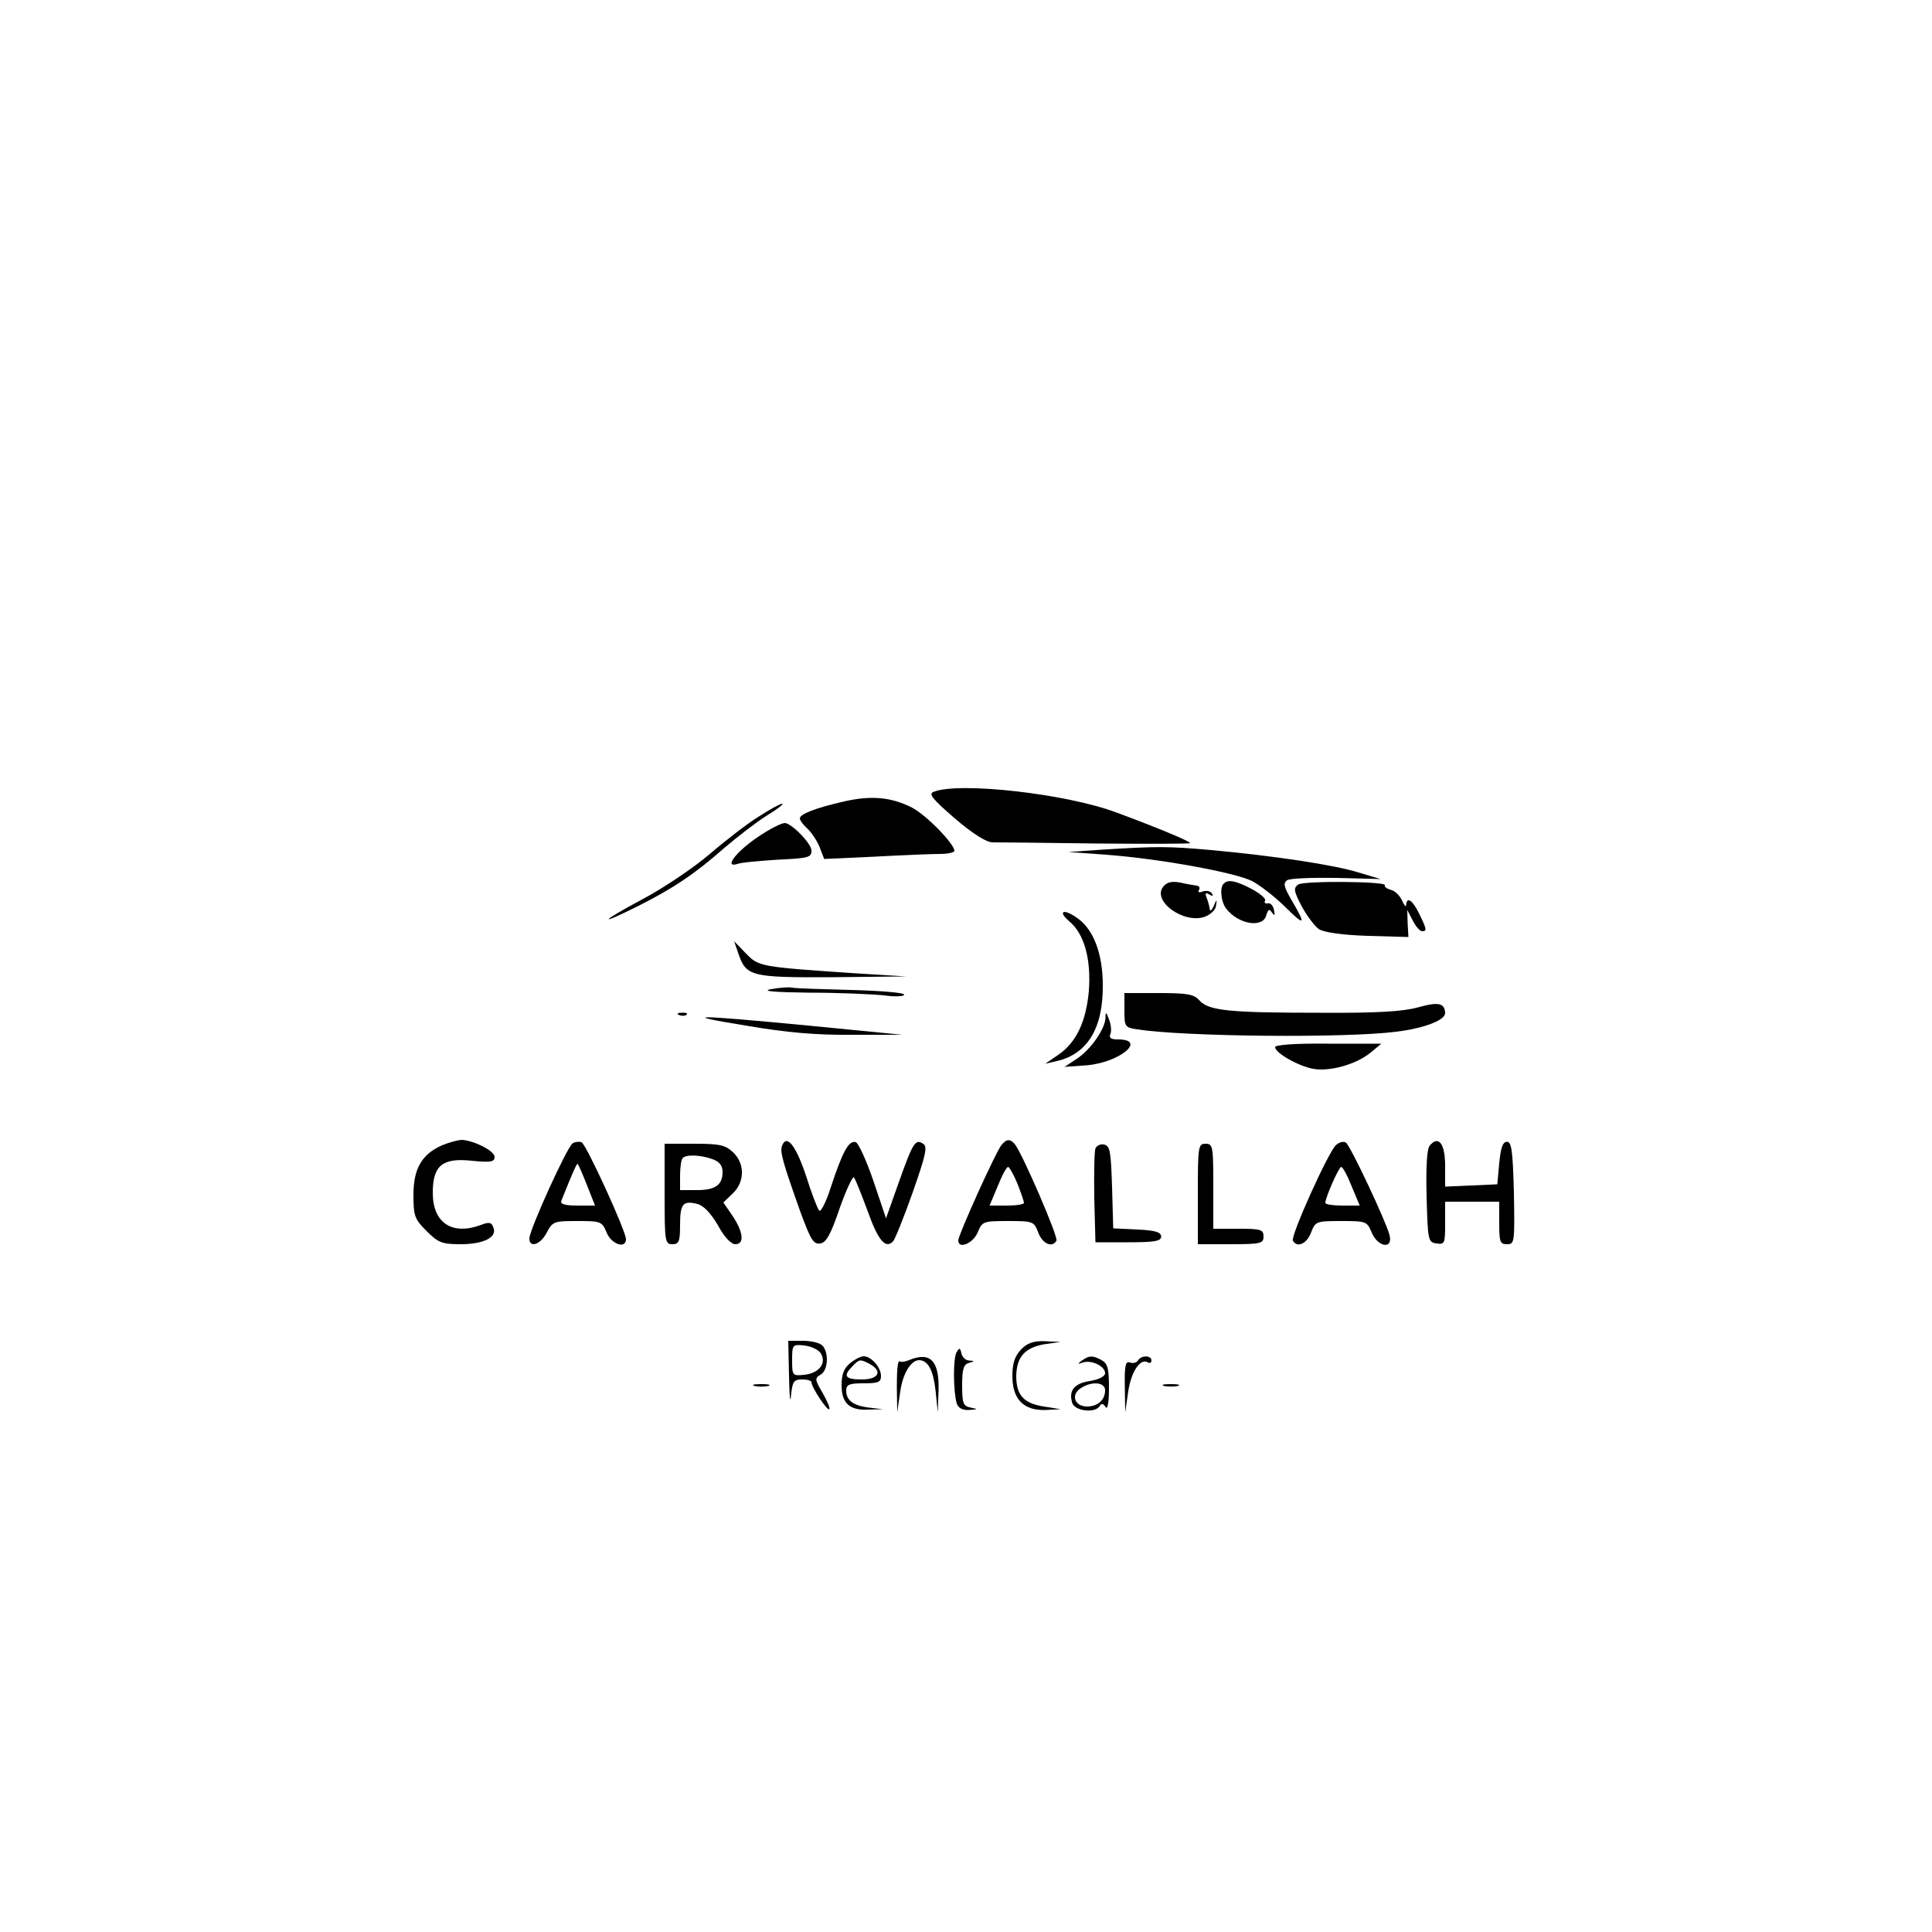 <?xml version="1.0" standalone="no"?>
<!DOCTYPE svg PUBLIC "-//W3C//DTD SVG 20010904//EN"
 "http://www.w3.org/TR/2001/REC-SVG-20010904/DTD/svg10.dtd">
<svg version="1.0" xmlns="http://www.w3.org/2000/svg"
 width="500pt" height="500pt" viewBox="0 0 500 500"
 preserveAspectRatio="xMidYMid meet">

<g transform="translate(0,500) scale(0.1,-0.1)"
fill="#000000" stroke="none">
<path d="M2417 2951 c-15 -5 -6 -17 54 -69 48 -41 82 -62 98 -62 15 0 135 -1
269 -3 133 -1 242 -1 242 1 0 5 -90 42 -190 79 -130 49 -407 80 -473 54z"/>
<path d="M2185 2926 c-75 -17 -115 -33 -115 -44 0 -5 9 -17 19 -26 11 -10 25
-31 32 -48 l12 -31 131 6 c72 4 148 7 169 7 20 0 37 4 37 8 0 18 -74 94 -110
112 -53 27 -105 32 -175 16z"/>
<path d="M1964 2887 c-28 -17 -85 -61 -127 -97 -42 -36 -121 -89 -174 -117
-112 -60 -118 -71 -10 -17 89 45 145 82 222 150 33 28 82 66 109 83 28 17 46
31 40 31 -5 0 -32 -15 -60 -33z"/>
<path d="M1963 2835 c-57 -38 -91 -82 -55 -71 10 4 57 8 103 11 83 4 89 6 89
24 0 18 -52 71 -69 71 -9 0 -40 -16 -68 -35z"/>
<path d="M2850 2801 l-85 -6 97 -7 c138 -10 334 -46 378 -68 21 -11 58 -40 84
-65 53 -53 57 -50 20 13 -21 36 -24 46 -13 54 8 5 65 7 128 6 l114 -3 -57 17
c-64 20 -219 43 -381 58 -113 10 -139 10 -285 1z"/>
<path d="M3011 2706 c-31 -37 51 -97 106 -79 16 6 29 18 30 29 3 18 2 18 -6
-1 -5 -11 -10 -15 -10 -8 -1 6 -4 19 -8 29 -5 13 -3 15 7 9 8 -5 11 -4 6 3 -4
6 -14 8 -23 5 -10 -4 -14 -2 -10 4 3 5 1 10 -6 11 -7 1 -26 4 -43 8 -21 4 -34
1 -43 -10z"/>
<path d="M3167 2713 c-11 -10 -7 -47 6 -64 31 -41 95 -52 104 -18 5 16 8 18
15 7 7 -9 8 -8 5 7 -2 11 -9 19 -16 17 -7 -1 -10 2 -7 7 3 5 -12 18 -34 30
-42 22 -62 26 -73 14z"/>
<path d="M3360 2711 c-13 -9 -12 -17 9 -57 14 -25 34 -52 45 -59 13 -8 61 -15
126 -17 l105 -3 -2 35 -1 35 14 -27 c8 -16 19 -28 24 -28 13 0 13 4 -7 45 -17
35 -32 46 -34 23 0 -7 -4 -2 -10 10 -5 13 -18 26 -29 29 -11 3 -18 8 -16 12 7
10 -208 12 -224 2z"/>
<path d="M2768 2615 c38 -32 56 -97 50 -179 -7 -79 -32 -133 -78 -165 l-35
-24 30 7 c79 18 120 85 119 196 0 82 -24 145 -66 174 -36 26 -52 18 -20 -9z"/>
<path d="M1911 2532 c20 -59 33 -62 244 -61 l190 2 -130 8 c-249 17 -251 17
-285 52 l-30 31 11 -32z"/>
<path d="M1995 2440 c-26 -5 10 -8 100 -9 77 0 164 -4 193 -7 28 -4 52 -3 52
2 0 5 -62 10 -138 12 -75 2 -144 4 -152 6 -8 2 -33 0 -55 -4z"/>
<path d="M2910 2385 c0 -42 1 -44 33 -49 124 -19 539 -23 671 -6 73 9 126 30
126 48 -1 26 -17 30 -70 15 -40 -11 -108 -15 -254 -14 -233 0 -288 5 -312 32
-14 16 -31 19 -106 19 l-88 0 0 -45z"/>
<path d="M1758 2373 c7 -3 16 -2 19 1 4 3 -2 6 -13 5 -11 0 -14 -3 -6 -6z"/>
<path d="M2861 2366 c-1 -29 -38 -82 -74 -106 l-32 -21 57 4 c85 7 158 67 81
67 -18 0 -24 4 -19 15 3 8 1 25 -4 37 -7 20 -9 20 -9 4z"/>
<path d="M1935 2345 c99 -17 178 -24 270 -23 l130 0 -245 24 c-304 29 -333 28
-155 -1z"/>
<path d="M3300 2290 c0 -15 60 -49 98 -56 42 -8 111 11 148 41 l29 24 -137 0
c-87 1 -138 -3 -138 -9z"/>
<path d="M1144 2036 c-52 -23 -74 -60 -74 -128 0 -55 3 -63 34 -94 30 -30 40
-34 88 -34 60 0 95 18 85 43 -5 14 -11 15 -32 7 -75 -28 -125 5 -125 83 0 71
25 91 101 83 49 -5 59 -3 59 10 0 16 -57 44 -87 44 -10 -1 -32 -7 -49 -14z"/>
<path d="M1482 2041 c-14 -8 -112 -224 -112 -246 0 -26 29 -16 45 15 15 29 19
30 79 30 61 0 64 -1 76 -30 12 -30 50 -43 50 -17 0 21 -103 246 -115 251 -7 2
-17 1 -23 -3z m37 -108 l21 -53 -46 0 c-33 0 -45 4 -41 13 29 73 40 97 42 95
2 -2 13 -27 24 -55z"/>
<path d="M2024 2035 c-6 -15 1 -41 48 -173 26 -70 33 -83 51 -80 15 2 27 23
50 91 17 48 34 84 37 80 4 -5 19 -43 35 -86 27 -76 46 -100 66 -80 5 5 28 62
51 127 34 97 39 119 27 126 -20 13 -26 4 -63 -100 l-33 -93 -32 95 c-18 53
-39 99 -46 102 -18 6 -34 -23 -65 -117 -12 -38 -26 -65 -30 -60 -4 4 -20 45
-34 90 -26 78 -50 109 -62 78z"/>
<path d="M2592 2037 c-14 -16 -112 -233 -112 -247 0 -24 38 -8 50 20 12 29 14
30 79 30 65 0 67 -1 78 -30 11 -29 36 -40 47 -21 6 8 -87 223 -107 249 -12 15
-22 15 -35 -1z m41 -100 c9 -23 17 -46 17 -50 0 -4 -20 -7 -44 -7 l-45 0 21
50 c11 28 23 50 27 50 3 0 14 -19 24 -43z"/>
<path d="M3458 2037 c-19 -15 -119 -237 -112 -248 11 -19 36 -8 47 21 11 29
13 30 78 30 65 0 67 -1 79 -30 16 -38 56 -44 46 -6 -9 35 -102 233 -113 239
-6 4 -17 1 -25 -6z m40 -107 l21 -50 -45 0 c-24 0 -44 3 -44 7 0 14 35 93 41
93 4 0 16 -22 27 -50z"/>
<path d="M3700 2035 c-7 -8 -10 -55 -8 -131 3 -115 4 -119 26 -122 21 -3 22 0
22 52 l0 56 70 0 70 0 0 -55 c0 -49 2 -55 20 -55 20 0 20 5 18 133 -3 109 -6
132 -18 132 -11 0 -16 -15 -20 -55 l-5 -55 -67 -3 -68 -3 0 54 c0 57 -17 80
-40 52z"/>
<path d="M1720 1910 c0 -123 1 -130 20 -130 17 0 20 7 20 49 0 55 7 65 45 55
16 -4 34 -23 53 -55 16 -30 34 -49 45 -49 24 0 21 31 -7 73 l-24 35 24 23 c32
30 32 78 1 107 -20 19 -35 22 -100 22 l-77 0 0 -130z m124 90 c18 -6 26 -17
26 -33 0 -34 -19 -47 -67 -47 l-43 0 0 38 c0 21 3 42 7 45 9 10 48 8 77 -3z"/>
<path d="M2835 2028 c-3 -8 -4 -66 -3 -129 l3 -114 85 0 c69 0 85 3 85 15 0
11 -15 16 -62 18 l-62 3 -3 107 c-3 92 -5 107 -21 110 -9 2 -19 -3 -22 -10z"/>
<path d="M3100 1910 l0 -130 85 0 c78 0 85 2 85 20 0 18 -7 20 -65 20 l-65 0
0 110 c0 103 -1 110 -20 110 -19 0 -20 -7 -20 -130z"/>
<path d="M2042 1438 c1 -51 3 -74 5 -50 4 37 7 42 29 42 13 0 24 -3 24 -7 0
-13 41 -75 46 -70 3 2 -5 21 -17 42 -20 34 -21 38 -6 47 20 10 23 58 5 76 -7
7 -29 12 -50 12 l-38 0 2 -92z m82 60 c16 -26 -4 -52 -43 -56 -30 -3 -31 -2
-31 38 0 40 1 41 31 38 18 -2 37 -11 43 -20z"/>
<path d="M2642 1507 c-16 -17 -22 -36 -22 -68 0 -60 29 -90 86 -88 l39 2 -44
7 c-52 8 -71 30 -71 79 1 49 22 73 72 82 l43 6 -41 2 c-30 1 -46 -5 -62 -22z"/>
<path d="M2476 1501 c-10 -15 -9 -102 0 -133 4 -12 15 -18 32 -17 24 2 24 2 5
6 -20 4 -23 10 -23 58 0 43 4 54 18 58 15 4 15 5 0 6 -9 0 -18 9 -20 19 -3 14
-5 15 -12 3z"/>
<path d="M2200 1472 c-16 -13 -22 -29 -22 -57 0 -47 21 -66 71 -63 l36 1 -35
4 c-42 5 -60 19 -60 44 0 16 8 19 45 19 38 0 45 3 45 19 0 22 -25 51 -45 51
-7 0 -23 -8 -35 -18z m51 -2 c34 -19 23 -40 -21 -40 -43 0 -49 9 -24 34 18 19
20 19 45 6z"/>
<path d="M2355 1481 c-11 -5 -23 -7 -27 -4 -5 2 -7 -26 -7 -64 l1 -68 8 55 c7
47 28 80 49 80 23 -1 36 -26 42 -77 l6 -58 2 57 c2 76 -21 100 -74 79z"/>
<path d="M2800 1479 c-12 -9 -12 -10 3 -5 23 7 57 -10 57 -28 0 -8 -16 -16
-39 -20 -41 -6 -56 -25 -46 -57 7 -21 59 -27 71 -8 4 8 9 7 15 -2 5 -9 9 10 9
48 0 51 -3 64 -19 73 -24 13 -32 12 -51 -1z m60 -77 c0 -25 -19 -42 -47 -42
-31 0 -42 29 -18 46 28 20 65 18 65 -4z"/>
<path d="M2945 1479 c-4 -6 -13 -8 -21 -5 -11 4 -14 -8 -13 -62 l1 -67 8 55
c8 52 32 86 51 74 5 -3 9 0 9 5 0 14 -27 14 -35 0z"/>
<path d="M1953 1413 c9 -2 25 -2 35 0 9 3 1 5 -18 5 -19 0 -27 -2 -17 -5z"/>
<path d="M3013 1413 c9 -2 25 -2 35 0 9 3 1 5 -18 5 -19 0 -27 -2 -17 -5z"/>
</g>
</svg>
